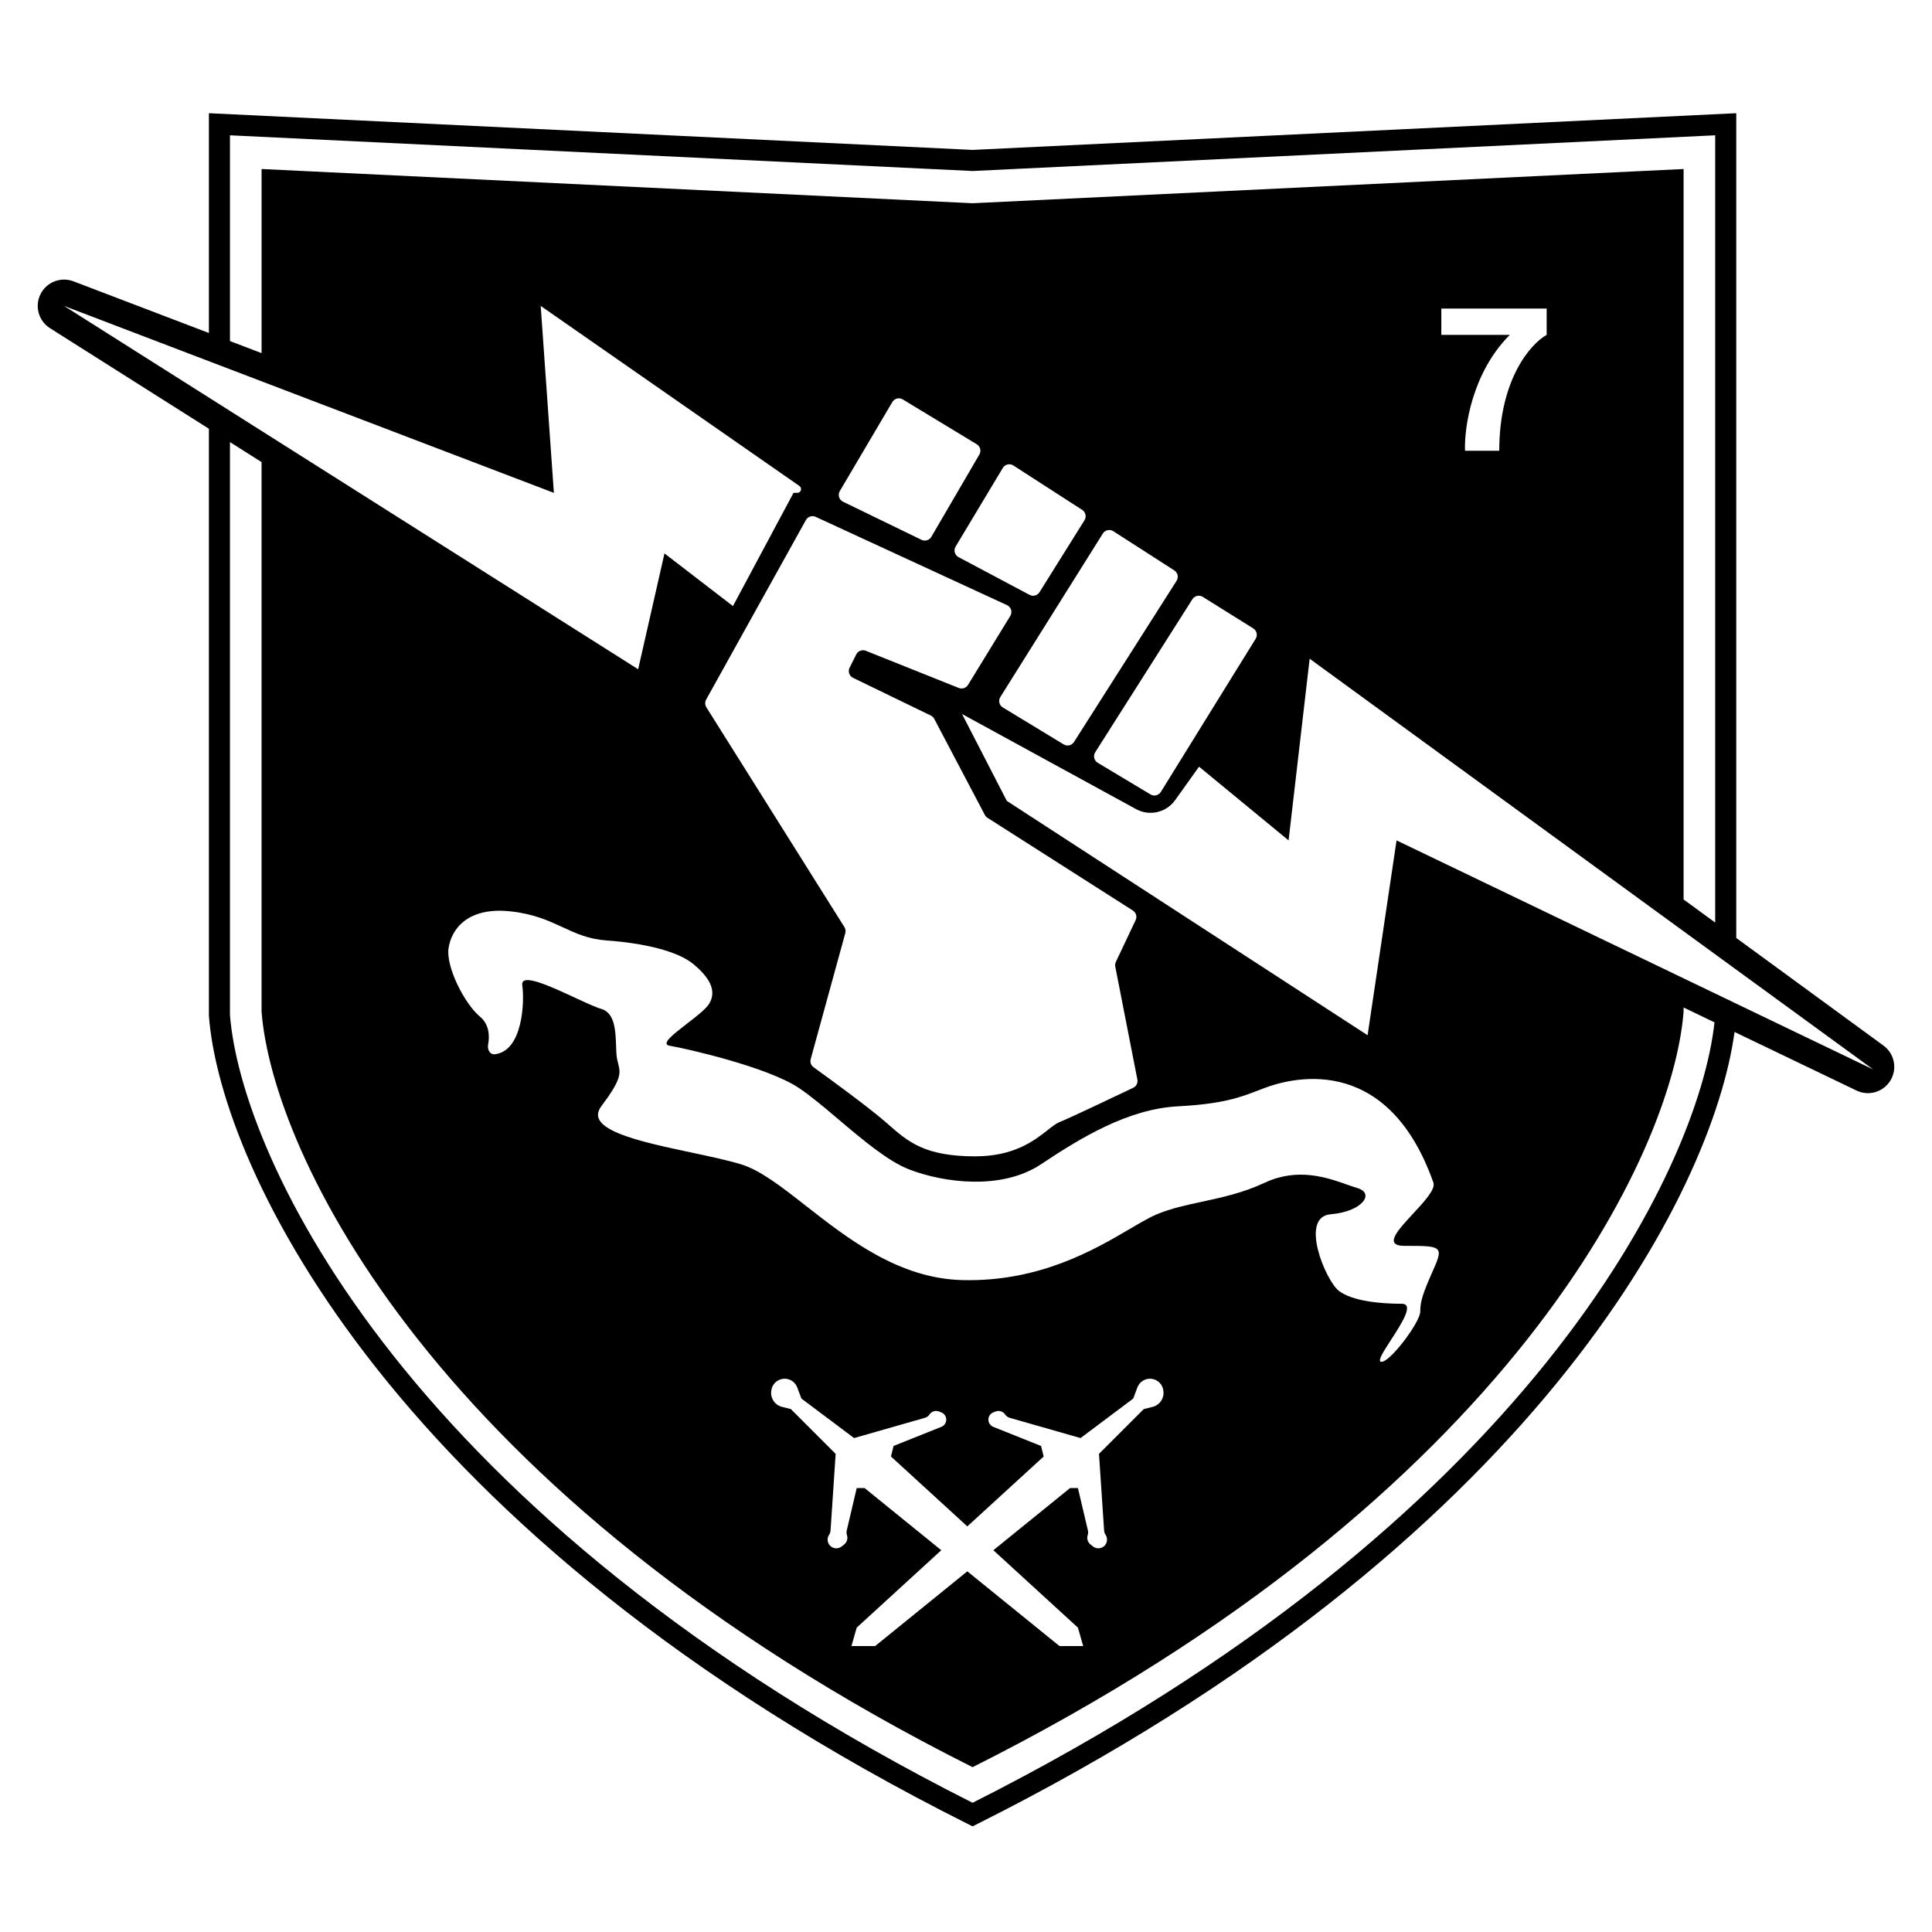 <svg fill="none" height="256" viewBox="0 0 256 256" width="256" xmlns="http://www.w3.org/2000/svg"><path clip-rule="evenodd" d="m27.681 15 101.191 4.864 101.192-4.864v109.285l19.506 14.259c1.456 1.064 1.86 3.062.934 4.608-.927 1.547-2.879 2.133-4.505 1.352l-16.163-7.764c-2.875 21.21-26.601 67.997-100.338 104.947l-.626.313-.625-.313c-76.27-38.219-99.034-86.964-100.562-107.041l-.004-.053v-77.781l-21.058-13.328c-1.514-.959-2.056-2.908-1.253-4.511s2.689-2.336 4.364-1.696l17.947 6.849zm199.591 2.928v104.316l-4.187-3.061v-96.788l-94.213 4.535-94.212-4.535v24.395l-4.187-1.598v-27.263l98.399 4.73zm-218.782 22.608-0-0 19.192 12.146 2.791 1.767 4.187 2.65 49.898 31.581 3.489-15.35 9.072 6.978 8.026-15.002h.5c.489 0 .687-.631.285-.91l-34.283-23.859 1.745 24.77-38.732-14.782-4.187-1.598-2.791-1.065-19.191-7.324zm21.982 93.95v-75.907l4.187 2.65v72.805c1.396 18.373 22.471 64.122 94.212 100.125 71.741-36.003 92.817-81.752 94.213-100.125v-.537l4.095 1.968c-2.123 19.409-24.44 66.198-98.308 103.412-75.139-37.855-96.937-85.617-98.399-104.391zm80.806-69.416 6.96-11.8c.283-.48.903-.636 1.38-.347l9.808 5.943c.467.283.621.888.346 1.359l-6.365 10.909c-.264.452-.831.624-1.301.396l-10.404-5.052c-.525-.255-.721-.904-.424-1.408zm6.079 83.616c-2.074-1.814-6.917-5.374-9.554-7.27-.34-.244-.492-.674-.381-1.078l4.584-16.695c.074-.271.032-.56-.117-.797l-18.294-29.13c-.194-.309-.204-.699-.027-1.018l13.22-23.791c.254-.457.818-.642 1.293-.422l25.353 11.699c.544.251.746.92.433 1.431l-5.601 9.137c-.254.415-.771.587-1.223.406l-12.321-4.927c-.482-.193-1.033.016-1.265.481l-.881 1.76c-.249.498-.043 1.104.459 1.347l10.308 4.997c.192.093.349.245.448.434l6.703 12.731c.081.154.2.284.347.378l19.271 12.291c.425.271.582.816.366 1.271l-2.622 5.535c-.092.193-.119.41-.078.62l2.929 14.966c.087.447-.136.896-.547 1.092-3.099 1.483-8.48 4.034-9.773 4.551-.452.181-.952.573-1.565 1.055-1.752 1.376-4.432 3.48-9.601 3.48-6.701 0-8.898-1.93-11.534-4.245l-.166-.147zm-53.736-13.955c1.198.999 1.277 2.533 1.055 3.708-.118.624.237 1.322.869 1.256 3.717-.389 3.976-6.931 3.659-9.15-.243-1.699 3.737.148 7.004 1.665 1.429.663 2.721 1.262 3.464 1.475 1.814.518 1.896 2.96 1.961 4.898.022.671.043 1.281.133 1.73.044.222.094.421.141.609.323 1.286.506 2.017-2.235 5.671-2.319 3.091 5.064 4.661 11.895 6.113 2.421.514 4.772 1.014 6.598 1.562 2.561.768 5.403 2.992 8.63 5.517 5.57 4.358 12.286 9.613 20.681 9.833 10.229.27 17.55-4.029 22.285-6.809h.001c1.402-.824 2.578-1.514 3.535-1.912 1.861-.776 3.861-1.207 5.968-1.66 2.632-.567 5.431-1.17 8.338-2.527 4.377-2.042 8.265-.669 10.85.244.506.178.963.34 1.363.454 2.442.698.698 3.14-3.489 3.489-4.188.348-.698 8.721 1.046 10.117 1.745 1.395 5.583 1.744 8.375 1.744 1.666 0-.025 2.611-1.436 4.789-.952 1.472-1.778 2.746-1.356 2.886 1.047.349 5.234-5.233 5.234-6.628 0-1.396.349-2.442 1.745-5.582s1.047-3.14-3.838-3.14c-2.815 0-.879-2.085 1.133-4.253 1.48-1.594 3.001-3.233 2.705-4.12-6.281-17.792-19.54-13.606-22.332-12.559-.276.103-.546.207-.813.31-2.437.937-4.728 1.818-10.702 2.132-6.629.349-12.91 4.186-18.144 7.675s-12.911 2.442-17.447.698c-2.835-1.091-6.216-3.953-9.375-6.628h-.001c-1.894-1.604-3.709-3.141-5.279-4.187-4.188-2.791-15.005-5.233-17.098-5.582-1.238-.206.453-1.511 2.258-2.904 1.247-.962 2.548-1.965 2.976-2.678 1.047-1.744 0-3.489-2.094-5.233s-6.63-2.791-11.515-3.14c-2.401-.171-4.043-.933-5.796-1.745-1.815-.841-3.749-1.738-6.766-2.092-5.932-.698-8.025 2.442-8.374 4.884-.349 2.442 2.094 7.326 4.187 9.07zm69.255-72.726-6.254 10.421c-.295.491-.117 1.129.389 1.398l9.412 4.999c.464.246 1.039.092 1.317-.353l5.962-9.538c.29-.464.154-1.074-.306-1.37l-9.12-5.883c-.475-.306-1.109-.159-1.4.326zm13.254 8.693-13.579 21.658c-.297.473-.149 1.097.328 1.386l8.066 4.896c.465.282 1.071.141 1.363-.318l13.595-21.36c.295-.464.16-1.08-.303-1.378l-8.082-5.195c-.468-.301-1.092-.162-1.388.31zm-1.007 28.978 12.876-20.275c.294-.464.908-.603 1.374-.312l6.688 4.179c.467.292.61.906.32 1.375l-12.565 20.294c-.288.465-.896.612-1.365.331l-6.998-4.198c-.482-.29-.631-.919-.33-1.394zm-17.647-5.065 5.932 11.513 47.804 31.049 3.838-25.816 63.157 30.352-74.672-54.424-2.791 24.072-11.864-9.768-3.173 4.44c-1.176 1.647-3.397 2.156-5.173 1.185zm-16.749 98.033-5.932-5.931-1.181-.295c-.922-.231-1.532-1.108-1.427-2.053l.01-.092c.091-.82.733-1.47 1.551-1.572s1.6.371 1.89 1.143l.553 1.474 6.978 5.233 9.393-2.684c.244-.069.455-.223.595-.434.28-.419.816-.586 1.284-.398l.293.117c.392.156.648.535.648.957 0 .421-.256.8-.648.956l-6.331 2.532-.349 1.396 10.12 9.262 10.119-9.262-.349-1.396-6.331-2.532c-.391-.156-.648-.535-.648-.956 0-.422.257-.801.648-.957l.293-.117c.468-.188 1.004-.021 1.284.398.141.211.351.365.595.434l9.393 2.684 6.979-5.233.552-1.474c.29-.772 1.072-1.245 1.89-1.143.819.102 1.46.752 1.551 1.572l.01.092c.105.945-.505 1.822-1.427 2.053l-1.181.295-5.932 5.931.678 10.158c.013.202.08.398.192.566.305.457.247 1.068-.141 1.456-.415.414-1.075.451-1.533.085l-.328-.263c-.368-.294-.513-.786-.364-1.233.066-.198.075-.411.028-.614l-1.323-5.62h-1.047l-10.158 8.235 11.205 10.255.698 2.442h-3.141l-12.212-9.9-12.213 9.9h-3.141l.698-2.442 11.205-10.255-10.158-8.235h-1.047l-1.322 5.62c-.048.203-.038.416.028.614.149.447.003.939-.365 1.233l-.328.263c-.458.366-1.118.329-1.533-.085-.388-.388-.446-.999-.141-1.456.112-.168.179-.364.193-.566zm94.212-151.759h-13.957v3.489h9.072c-5.024 5.024-6.048 12.327-5.932 15.35h4.536c0-9.489 4.188-14.187 6.281-15.35z" fill="#000" fill-rule="evenodd"/></svg>